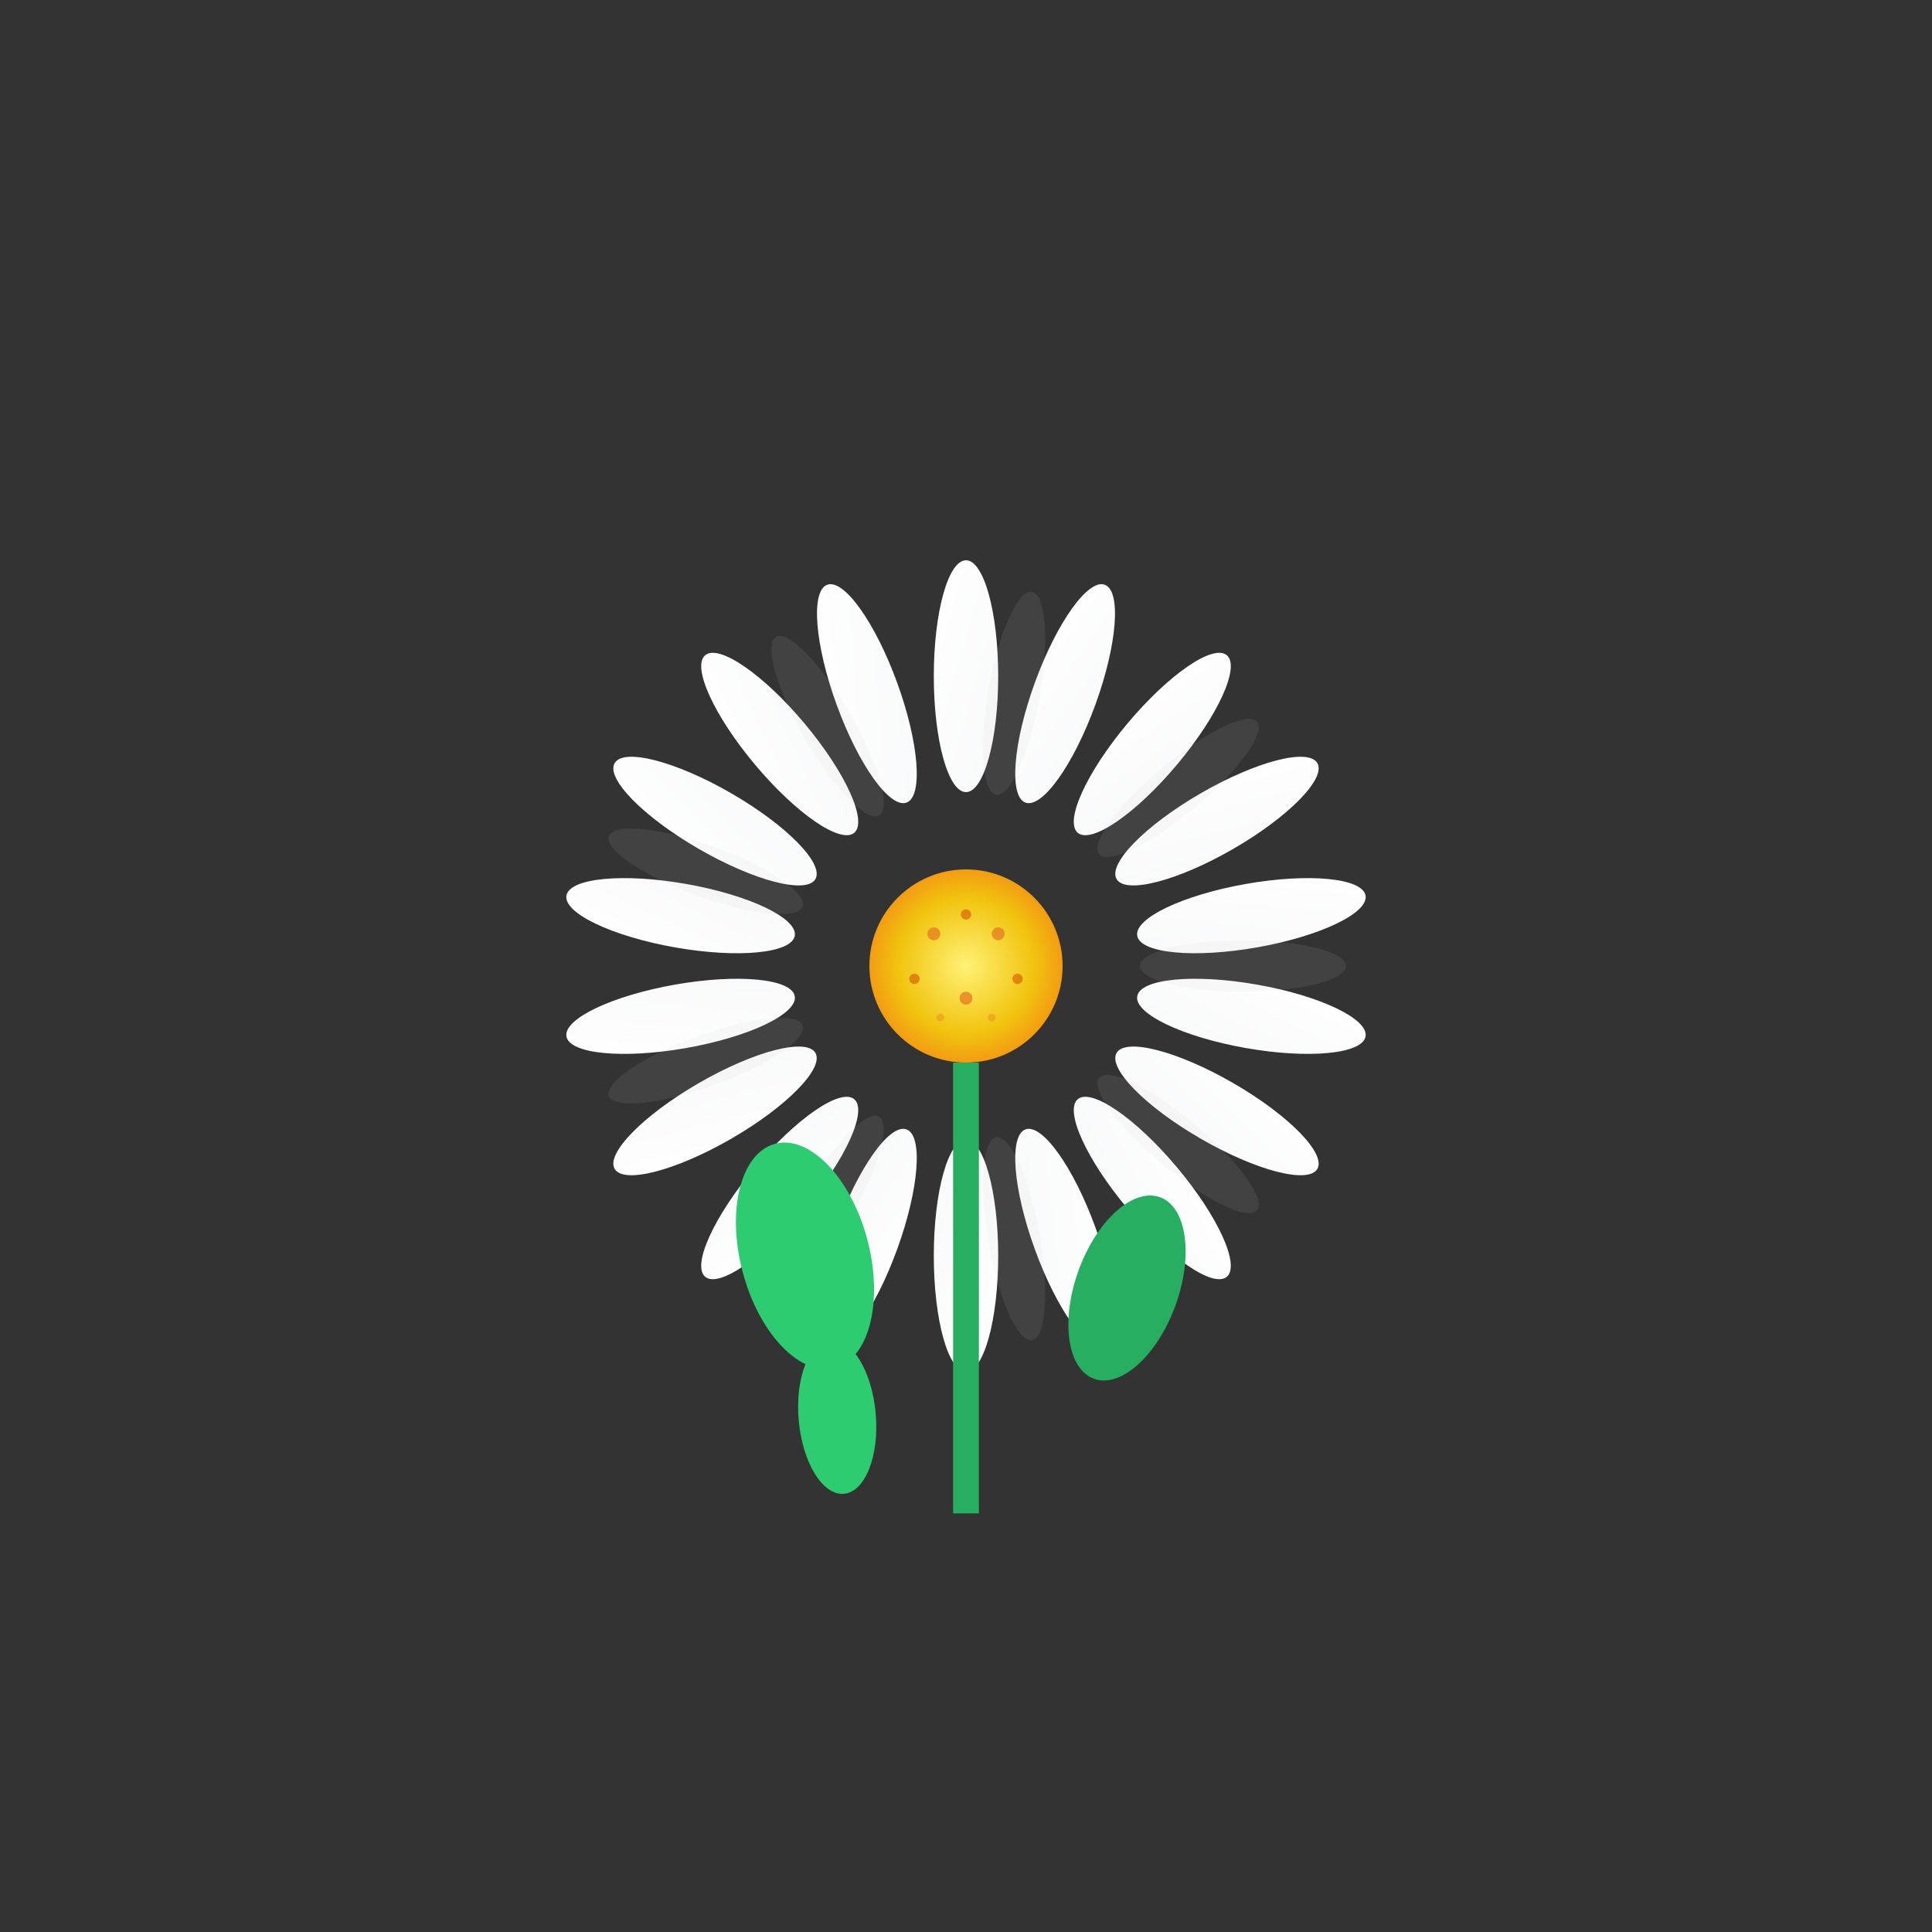 <svg viewBox="-50 -50 300 300" xmlns="http://www.w3.org/2000/svg" style="overflow: visible;">
  <rect x="-50" y="-50" width="300" height="300" fill="#333333" stroke="none"/>
  <!-- ノースポール（デイジー）のプレースホルダーSVG -->
  <defs>
    <linearGradient id="northpole-petal" x1="0%" y1="0%" x2="100%" y2="100%">
      <stop offset="0%" style="stop-color:#ffffff;stop-opacity:1" />
      <stop offset="100%" style="stop-color:#f8f9fa;stop-opacity:1" />
    </linearGradient>
    <radialGradient id="northpole-center" cx="50%" cy="50%" r="50%">
      <stop offset="0%" style="stop-color:#fff176;stop-opacity:1" />
      <stop offset="70%" style="stop-color:#f1c40f;stop-opacity:1" />
      <stop offset="100%" style="stop-color:#f39c12;stop-opacity:1" />
    </radialGradient>
  </defs>
  
  <!-- 外側の花びら -->
  <g class="outer-petals">
    <ellipse class="petal clickable-petal" cx="100" cy="55" rx="5" ry="18" fill="url(#northpole-petal)" transform="rotate(0 100 100)"/>
    <ellipse class="petal clickable-petal" cx="100" cy="55" rx="5" ry="18" fill="url(#northpole-petal)" transform="rotate(20 100 100)"/>
    <ellipse class="petal clickable-petal" cx="100" cy="55" rx="5" ry="18" fill="url(#northpole-petal)" transform="rotate(40 100 100)"/>
    <ellipse class="petal clickable-petal" cx="100" cy="55" rx="5" ry="18" fill="url(#northpole-petal)" transform="rotate(60 100 100)"/>
    <ellipse class="petal clickable-petal" cx="100" cy="55" rx="5" ry="18" fill="url(#northpole-petal)" transform="rotate(80 100 100)"/>
    <ellipse class="petal clickable-petal" cx="100" cy="55" rx="5" ry="18" fill="url(#northpole-petal)" transform="rotate(100 100 100)"/>
    <ellipse class="petal clickable-petal" cx="100" cy="55" rx="5" ry="18" fill="url(#northpole-petal)" transform="rotate(120 100 100)"/>
    <ellipse class="petal clickable-petal" cx="100" cy="55" rx="5" ry="18" fill="url(#northpole-petal)" transform="rotate(140 100 100)"/>
    <ellipse class="petal clickable-petal" cx="100" cy="55" rx="5" ry="18" fill="url(#northpole-petal)" transform="rotate(160 100 100)"/>
    <ellipse class="petal clickable-petal" cx="100" cy="55" rx="5" ry="18" fill="url(#northpole-petal)" transform="rotate(180 100 100)"/>
    <ellipse class="petal clickable-petal" cx="100" cy="55" rx="5" ry="18" fill="url(#northpole-petal)" transform="rotate(200 100 100)"/>
    <ellipse class="petal clickable-petal" cx="100" cy="55" rx="5" ry="18" fill="url(#northpole-petal)" transform="rotate(220 100 100)"/>
    <ellipse class="petal clickable-petal" cx="100" cy="55" rx="5" ry="18" fill="url(#northpole-petal)" transform="rotate(240 100 100)"/>
    <ellipse class="petal clickable-petal" cx="100" cy="55" rx="5" ry="18" fill="url(#northpole-petal)" transform="rotate(260 100 100)"/>
    <ellipse class="petal clickable-petal" cx="100" cy="55" rx="5" ry="18" fill="url(#northpole-petal)" transform="rotate(280 100 100)"/>
    <ellipse class="petal clickable-petal" cx="100" cy="55" rx="5" ry="18" fill="url(#northpole-petal)" transform="rotate(300 100 100)"/>
    <ellipse class="petal clickable-petal" cx="100" cy="55" rx="5" ry="18" fill="url(#northpole-petal)" transform="rotate(320 100 100)"/>
    <ellipse class="petal clickable-petal" cx="100" cy="55" rx="5" ry="18" fill="url(#northpole-petal)" transform="rotate(340 100 100)"/>
  </g>
  
  <!-- 花びらの影 -->
  <g class="petal-shadows" opacity="0.1">
    <ellipse cx="100" cy="57" rx="4" ry="16" fill="#cccccc" transform="rotate(10 100 100)"/>
    <ellipse cx="100" cy="57" rx="4" ry="16" fill="#cccccc" transform="rotate(50 100 100)"/>
    <ellipse cx="100" cy="57" rx="4" ry="16" fill="#cccccc" transform="rotate(90 100 100)"/>
    <ellipse cx="100" cy="57" rx="4" ry="16" fill="#cccccc" transform="rotate(130 100 100)"/>
    <ellipse cx="100" cy="57" rx="4" ry="16" fill="#cccccc" transform="rotate(170 100 100)"/>
    <ellipse cx="100" cy="57" rx="4" ry="16" fill="#cccccc" transform="rotate(210 100 100)"/>
    <ellipse cx="100" cy="57" rx="4" ry="16" fill="#cccccc" transform="rotate(250 100 100)"/>
    <ellipse cx="100" cy="57" rx="4" ry="16" fill="#cccccc" transform="rotate(290 100 100)"/>
    <ellipse cx="100" cy="57" rx="4" ry="16" fill="#cccccc" transform="rotate(330 100 100)"/>
  </g>
  
  <!-- 中心部 -->
  <circle class="center" cx="100" cy="100" r="15" fill="url(#northpole-center)"/>
  
  <!-- 中心部のテクスチャ -->
  <g class="center-texture">
    <circle cx="95" cy="95" r="1" fill="#e67e22" opacity="0.8"/>
    <circle cx="105" cy="95" r="1" fill="#e67e22" opacity="0.8"/>
    <circle cx="100" cy="105" r="1" fill="#e67e22" opacity="0.8"/>
    <circle cx="92" cy="102" r="0.8" fill="#d35400" opacity="0.6"/>
    <circle cx="108" cy="102" r="0.8" fill="#d35400" opacity="0.6"/>
    <circle cx="100" cy="92" r="0.8" fill="#d35400" opacity="0.6"/>
    <circle cx="96" cy="108" r="0.6" fill="#e67e22" opacity="0.4"/>
    <circle cx="104" cy="108" r="0.6" fill="#e67e22" opacity="0.4"/>
  </g>
  
  <!-- 茎 -->
  <rect class="stem" x="98" y="115" width="4" height="70" fill="#27ae60"/>
  
  <!-- 葉 -->
  <ellipse class="leaf" cx="75" cy="145" rx="10" ry="18" fill="#2ecc71" transform="rotate(-15 75 145)"/>
  <ellipse class="leaf" cx="125" cy="150" rx="8" ry="15" fill="#27ae60" transform="rotate(20 125 150)"/>
  <ellipse class="leaf" cx="80" cy="170" rx="6" ry="12" fill="#2ecc71" transform="rotate(-5 80 170)"/>
</svg>
